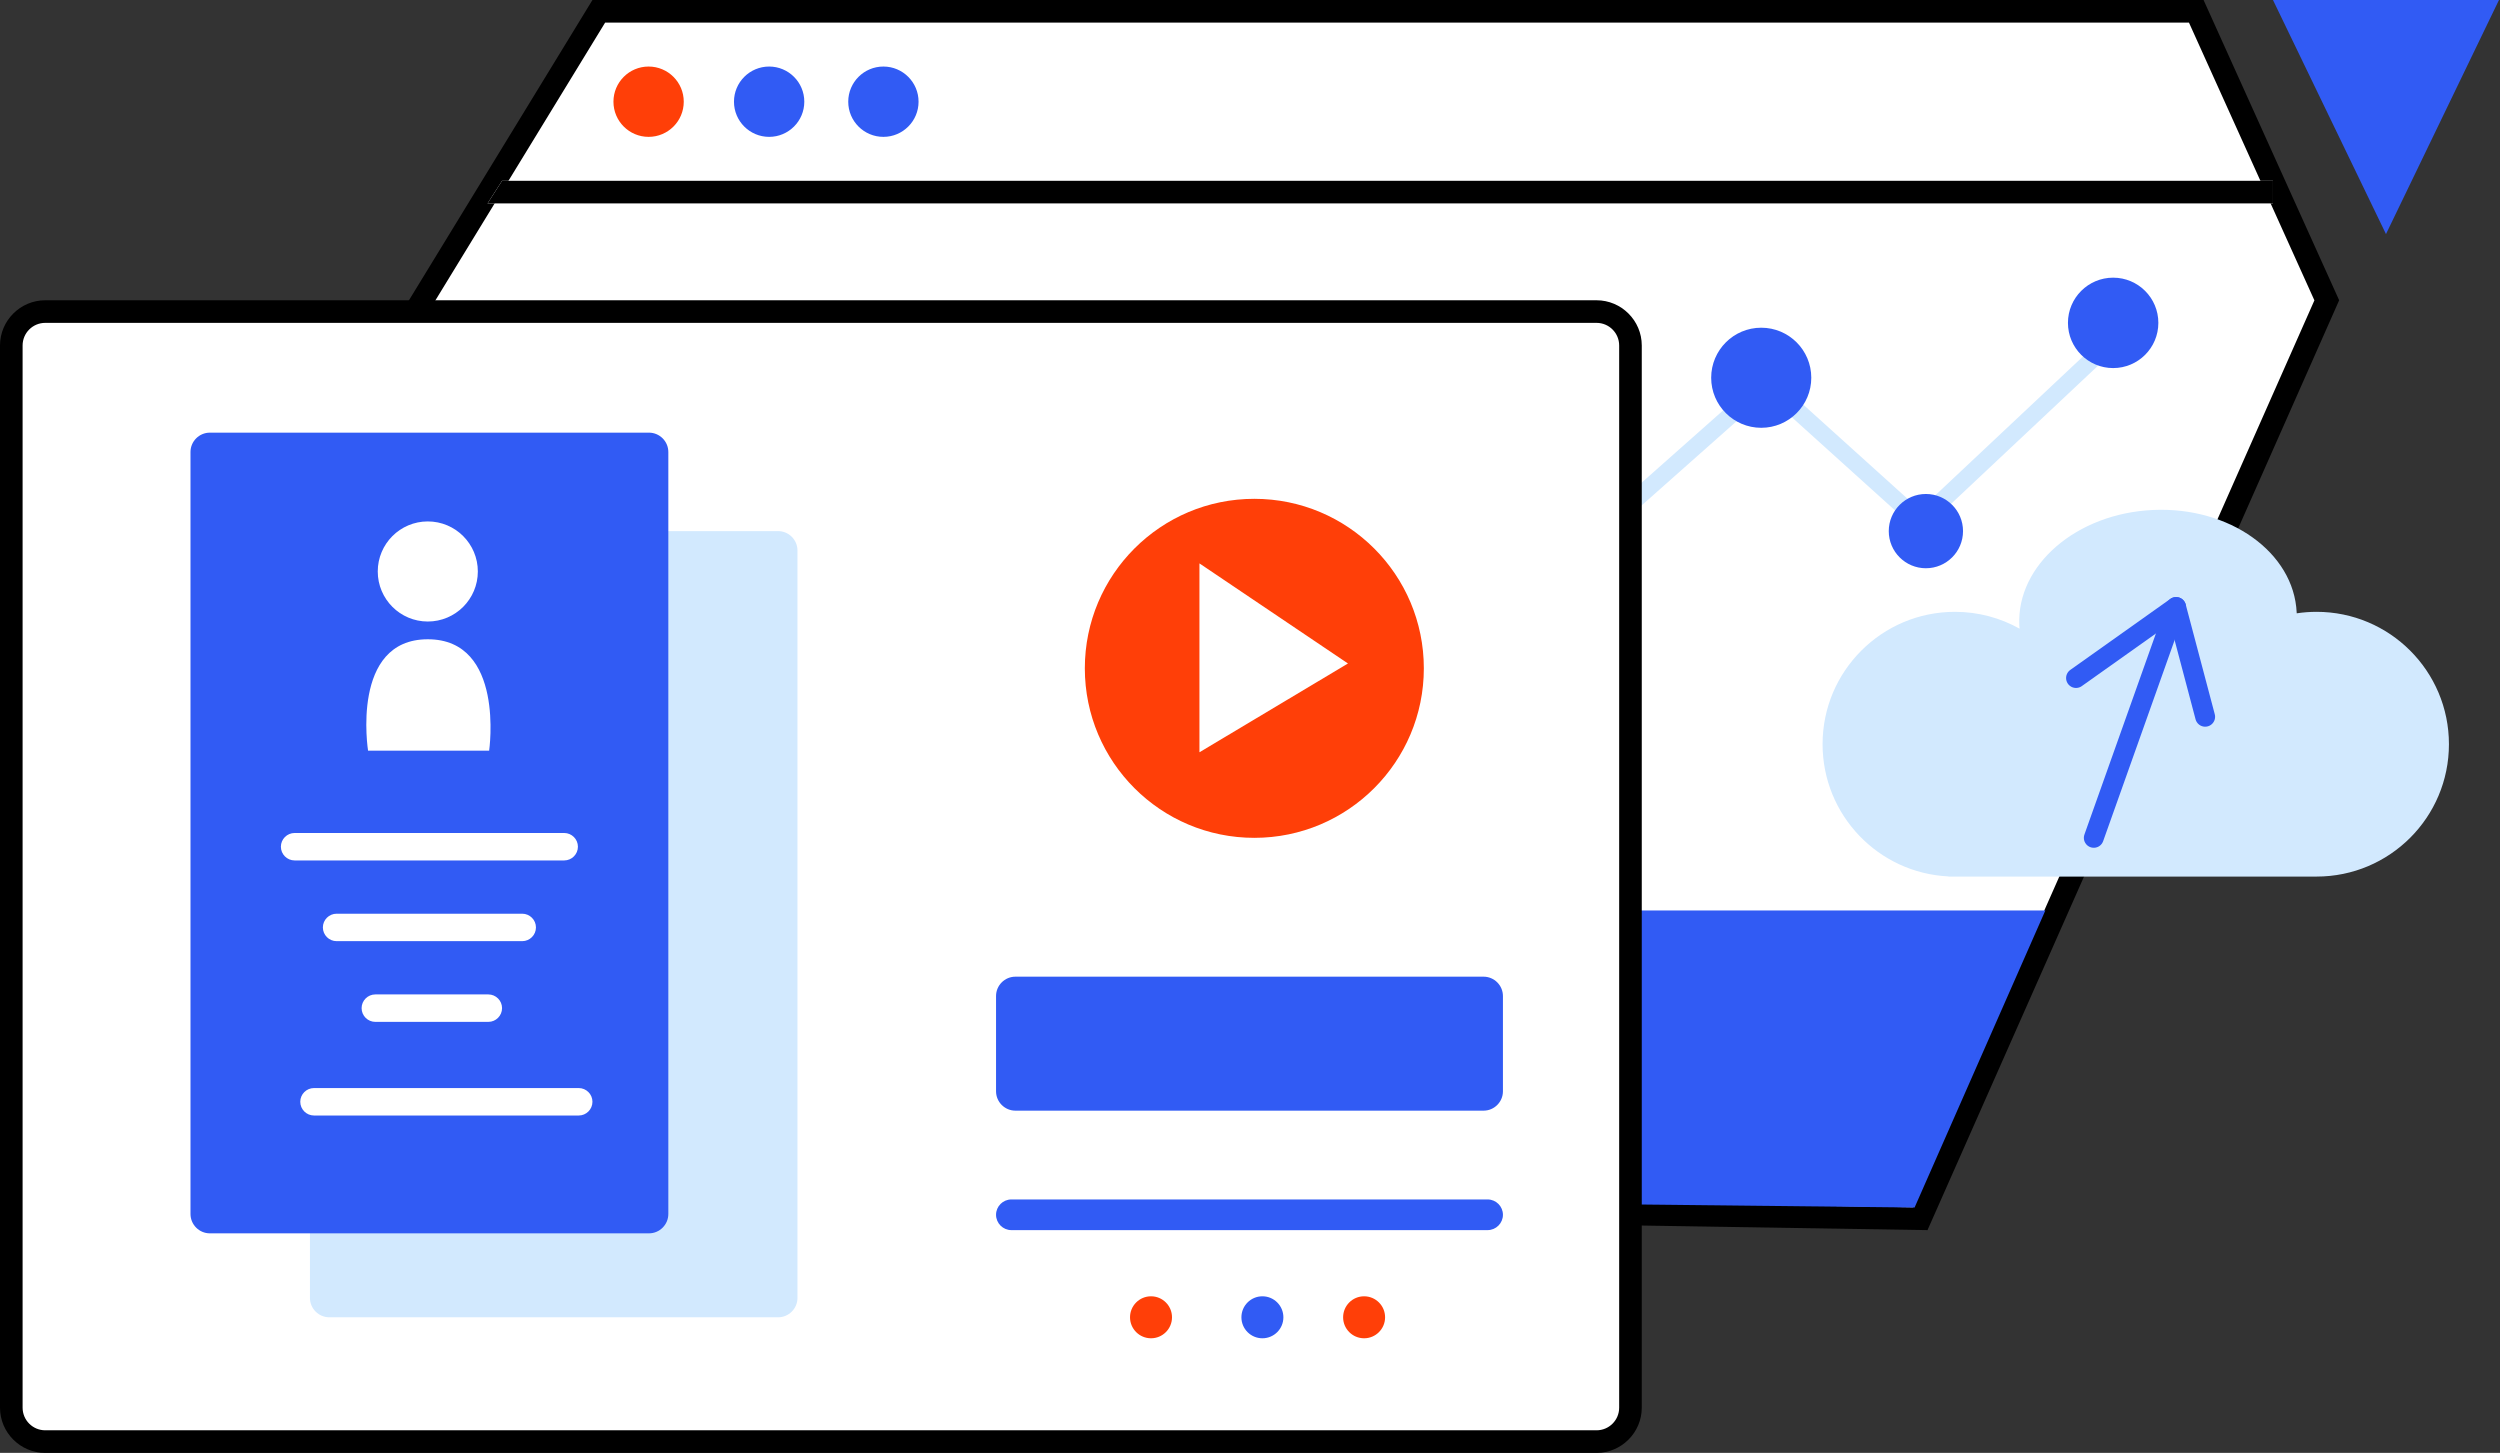 <?xml version="1.0" standalone="no"?><!DOCTYPE svg PUBLIC "-//W3C//DTD SVG 1.1//EN" "http://www.w3.org/Graphics/SVG/1.1/DTD/svg11.dtd"><svg height="1024" node-id="1" sillyvg="true" template-height="1024" template-width="1762" version="1.1" viewBox="0 0 1762 1024" width="1762" xmlns="http://www.w3.org/2000/svg" xmlns:xlink="http://www.w3.org/1999/xlink"><rect x="0" y="0" width="1762" height="1024" fill="#333333" stroke="none"/><defs node-id="40"></defs><path d="M 12.12 837.60 L 261.94 269.94 L 422.03 7.96 L 1547.92 7.96 L 1639.92 211.66 L 1353.36 858.94 L 12.12 837.60 Z" fill="#ffffff" fill-rule="nonzero" node-id="42" stroke="none" target-height="850.974" target-width="1627.798" target-x="12.122" target-y="7.965"></path><path d="M 1542.78 15.93 L 1631.19 211.69 L 1348.21 850.89 L 24.24 829.82 L 269.01 273.64 L 426.50 15.93 L 1542.78 15.93 Z M 1553.07 0.00 L 417.56 0.00 L 254.86 266.24 L 0.00 845.37 L 1358.51 866.99 L 1648.64 211.63 L 1553.07 0.00 Z" fill="#000000" fill-rule="nonzero" node-id="44" stroke="none" target-height="866.987" target-width="1648.64" target-x="0" target-y="0"></path><path d="M 1441.56 641.71 L 1036.52 641.71 L 1036.52 847.65 L 1349.40 851.06 L 1441.56 641.71 Z" fill="#315bf4" fill-rule="nonzero" node-id="46" stroke="none" target-height="209.351" target-width="405.04" target-x="1036.52" target-y="641.709"></path><path d="M 1117.30 383.43 L 1237.90 276.48" fill="none" node-id="48" stroke="#d2e9fe" stroke-linecap="butt" stroke-width="12" target-height="106.952" target-width="120.6" target-x="1117.3" target-y="276.48"></path><path d="M 1256.11 279.89 L 1349.40 364.09" fill="none" node-id="50" stroke="#d2e9fe" stroke-linecap="butt" stroke-width="12" target-height="84.195" target-width="93.29" target-x="1256.11" target-y="279.895"></path><path d="M 1366.47 354.99 L 1480.25 248.04" fill="none" node-id="52" stroke="#d2e9fe" stroke-linecap="butt" stroke-width="12" target-height="106.951" target-width="113.78" target-x="1366.47" target-y="248.037"></path><path d="M 1103.64 413.01 C 1116.21 413.01 1126.40 402.83 1126.40 390.26 C 1126.40 377.69 1116.21 367.50 1103.64 367.50 C 1091.08 367.50 1080.89 377.69 1080.89 390.26 C 1080.89 402.83 1091.08 413.01 1103.64 413.01 Z" fill="#315bf4" fill-rule="nonzero" node-id="54" stroke="none" target-height="45.511" target-width="45.51" target-x="1080.89" target-y="367.504"></path><path d="M 1241.32 301.51 C 1260.80 301.51 1276.59 285.72 1276.59 266.24 C 1276.59 246.76 1260.80 230.97 1241.32 230.97 C 1221.84 230.97 1206.04 246.76 1206.04 266.24 C 1206.04 285.72 1221.84 301.51 1241.32 301.51 Z" fill="#315bf4" fill-rule="nonzero" node-id="56" stroke="none" target-height="70.542" target-width="70.55" target-x="1206.04" target-y="230.971"></path><path d="M 1357.37 400.50 C 1371.82 400.50 1383.54 388.78 1383.54 374.33 C 1383.54 359.88 1371.82 348.16 1357.37 348.16 C 1342.92 348.16 1331.20 359.88 1331.20 374.33 C 1331.20 388.78 1342.92 400.50 1357.37 400.50 Z" fill="#315bf4" fill-rule="nonzero" node-id="58" stroke="none" target-height="52.338" target-width="52.34" target-x="1331.2" target-y="348.162"></path><path d="M 1489.35 259.42 C 1506.95 259.42 1521.21 245.15 1521.21 227.56 C 1521.21 209.96 1506.95 195.70 1489.35 195.70 C 1471.76 195.70 1457.49 209.96 1457.49 227.56 C 1457.49 245.15 1471.76 259.42 1489.35 259.42 Z" fill="#315bf4" fill-rule="nonzero" node-id="60" stroke="none" target-height="63.716" target-width="63.72" target-x="1457.49" target-y="195.699"></path><path d="M 31.86 1016.04 C 18.68 1016.04 7.96 1005.32 7.96 992.14 L 7.96 243.49 C 7.96 230.31 18.68 219.59 31.86 219.59 L 1125.26 219.59 C 1138.44 219.59 1149.16 230.31 1149.16 243.49 L 1149.16 992.14 C 1149.16 1005.32 1138.44 1016.04 1125.26 1016.04 L 31.86 1016.04 Z" fill="#ffffff" fill-rule="nonzero" node-id="62" stroke="none" target-height="796.448" target-width="1141.196" target-x="7.964" target-y="219.592"></path><path d="M 1125.26 227.56 C 1134.05 227.56 1141.19 234.70 1141.19 243.49 L 1141.19 992.14 C 1141.19 1000.93 1134.05 1008.07 1125.26 1008.07 L 31.86 1008.07 C 23.07 1008.07 15.93 1000.93 15.93 992.14 L 15.93 243.49 C 15.93 234.70 23.07 227.56 31.86 227.56 L 1125.26 227.56 Z M 1125.26 211.63 L 31.86 211.63 C 14.34 211.63 0.00 225.96 0.00 243.49 L 0.00 992.14 C 0.00 1009.66 14.34 1024.00 31.86 1024.00 L 1125.26 1024.00 C 1142.78 1024.00 1157.12 1009.66 1157.12 992.14 L 1157.12 243.49 C 1157.12 225.96 1142.78 211.63 1125.26 211.63 Z" fill="#000000" fill-rule="nonzero" node-id="64" stroke="none" target-height="812.373" target-width="1157.12" target-x="0" target-y="211.627"></path><path d="M 457.13 96.46 C 470.82 96.46 481.91 85.37 481.91 71.68 C 481.91 58.00 470.82 46.90 457.13 46.90 C 443.45 46.90 432.36 58.00 432.36 71.68 C 432.36 85.37 443.45 96.46 457.13 96.46 Z" fill="#ff3f08" fill-rule="nonzero" node-id="66" stroke="none" target-height="49.557" target-width="49.557" target-x="432.356" target-y="46.902"></path><path d="M 542.09 96.46 C 555.77 96.46 566.87 85.37 566.87 71.68 C 566.87 58.00 555.77 46.90 542.09 46.90 C 528.40 46.90 517.31 58.00 517.31 71.68 C 517.31 85.37 528.40 96.46 542.09 96.46 Z" fill="#315bf4" fill-rule="nonzero" node-id="68" stroke="none" target-height="49.557" target-width="49.557" target-x="517.309" target-y="46.902"></path><path d="M 622.62 96.46 C 636.30 96.46 647.40 85.37 647.40 71.68 C 647.40 58.00 636.30 46.90 622.62 46.90 C 608.93 46.90 597.84 58.00 597.84 71.68 C 597.84 85.37 608.93 96.46 622.62 96.46 Z" fill="#315bf4" fill-rule="nonzero" node-id="70" stroke="none" target-height="49.557" target-width="49.557" target-x="597.839" target-y="46.902"></path><path d="M 232.11 374.33 L 548.41 374.33 C 555.92 374.33 562.06 380.47 562.06 387.98 L 562.06 914.77 C 562.06 922.28 555.92 928.43 548.41 928.43 L 232.11 928.43 C 224.60 928.43 218.45 922.28 218.45 914.77 L 218.45 387.98 C 218.45 380.47 224.60 374.33 232.11 374.33 Z" fill="#d2e9fe" fill-rule="nonzero" node-id="72" stroke="none" target-height="554.098" target-width="343.609" target-x="218.453" target-y="374.33"></path><path d="M 457.39 869.26 L 147.91 869.26 C 140.40 869.26 134.26 863.12 134.26 855.61 L 134.26 318.58 C 134.26 311.07 140.40 304.93 147.91 304.93 L 457.39 304.93 C 464.90 304.93 471.04 311.07 471.04 318.58 L 471.04 855.61 C 471.04 863.12 464.90 869.26 457.39 869.26 Z" fill="#315bf4" fill-rule="nonzero" node-id="74" stroke="none" target-height="564.338" target-width="336.782" target-x="134.258" target-y="304.926"></path><path d="M 301.51 438.05 C 320.99 438.05 336.78 422.25 336.78 402.77 C 336.78 383.30 320.99 367.50 301.51 367.50 C 282.03 367.50 266.24 383.30 266.24 402.77 C 266.24 422.25 282.03 438.05 301.51 438.05 Z" fill="#ffffff" fill-rule="nonzero" node-id="76" stroke="none" target-height="70.542" target-width="70.542" target-x="266.24" target-y="367.504"></path><path d="M 259.41 529.07 C 259.41 529.07 246.90 450.56 301.51 450.56 C 356.12 450.56 344.75 529.07 344.75 529.07 L 259.41 529.07 Z" fill="#ffffff" fill-rule="nonzero" node-id="78" stroke="none" target-height="78.506" target-width="109.226" target-x="246.898" target-y="450.561"></path><path d="M 207.64 587.09 L 397.65 587.09 C 402.97 587.09 407.32 591.45 407.32 596.76 C 407.32 602.08 402.97 606.44 397.65 606.44 L 207.64 606.44 C 202.32 606.44 197.97 602.08 197.97 596.76 C 197.97 591.45 202.32 587.09 207.64 587.09 Z" fill="#ffffff" fill-rule="nonzero" node-id="80" stroke="none" target-height="19.342" target-width="209.351" target-x="197.973" target-y="587.094"></path><path d="M 237.23 643.98 L 368.07 643.98 C 373.39 643.98 377.74 648.34 377.74 653.65 C 377.74 658.98 373.39 663.33 368.07 663.33 L 237.23 663.33 C 231.91 663.33 227.56 658.98 227.56 653.65 C 227.56 648.34 231.91 643.98 237.23 643.98 Z" fill="#ffffff" fill-rule="nonzero" node-id="82" stroke="none" target-height="19.343" target-width="150.186" target-x="227.556" target-y="643.984"></path><path d="M 264.53 700.87 L 344.18 700.87 C 349.50 700.87 353.85 705.23 353.85 710.54 C 353.85 715.86 349.50 720.22 344.18 720.22 L 264.53 720.22 C 259.21 720.22 254.86 715.86 254.86 710.54 C 254.86 705.23 259.21 700.87 264.53 700.87 Z" fill="#ffffff" fill-rule="nonzero" node-id="84" stroke="none" target-height="19.342" target-width="98.987" target-x="254.862" target-y="700.873"></path><path d="M 221.30 766.86 L 407.89 766.86 C 413.21 766.86 417.56 771.22 417.56 776.53 C 417.56 781.85 413.21 786.21 407.89 786.21 L 221.30 786.21 C 215.98 786.21 211.63 781.85 211.63 776.53 C 211.63 771.22 215.98 766.86 221.30 766.86 Z" fill="#ffffff" fill-rule="nonzero" node-id="86" stroke="none" target-height="19.343" target-width="205.937" target-x="211.627" target-y="766.863"></path><path d="M 884.05 590.51 C 950.03 590.51 1003.52 537.02 1003.52 471.04 C 1003.52 405.06 950.03 351.57 884.05 351.57 C 818.07 351.57 764.59 405.06 764.59 471.04 C 764.59 537.02 818.07 590.51 884.05 590.51 Z" fill="#ff3f08" fill-rule="nonzero" node-id="88" stroke="none" target-height="238.934" target-width="238.933" target-x="764.587" target-y="351.572"></path><path d="M 845.37 530.20 L 845.37 397.08 L 950.04 467.63 L 845.37 530.20 Z" fill="#ffffff" fill-rule="nonzero" node-id="90" stroke="none" target-height="133.12" target-width="104.675" target-x="845.369" target-y="397.084"></path><path d="M 715.66 688.36 L 1045.62 688.36 C 1053.13 688.36 1059.27 694.50 1059.27 702.01 L 1059.27 769.14 C 1059.27 776.65 1053.13 782.79 1045.62 782.79 L 715.66 782.79 C 708.15 782.79 702.01 776.65 702.01 769.14 L 702.01 702.01 C 702.01 694.50 708.15 688.36 715.66 688.36 Z" fill="#315bf4" fill-rule="nonzero" node-id="92" stroke="none" target-height="94.436" target-width="357.261" target-x="702.009" target-y="688.355"></path><path d="M 1048.46 866.99 L 712.82 866.99 C 706.87 866.99 702.01 862.12 702.01 856.18 C 702.01 850.23 706.87 845.37 712.82 845.37 L 1048.46 845.37 C 1054.41 845.37 1059.27 850.23 1059.27 856.18 C 1059.27 862.12 1054.41 866.99 1048.46 866.99 Z" fill="#315bf4" fill-rule="nonzero" node-id="94" stroke="none" target-height="21.618" target-width="357.261" target-x="702.009" target-y="845.367"></path><path d="M 811.24 943.22 C 819.40 943.22 826.03 936.60 826.03 928.43 C 826.03 920.26 819.40 913.63 811.24 913.63 C 803.07 913.63 796.44 920.26 796.44 928.43 C 796.44 936.60 803.07 943.22 811.24 943.22 Z" fill="#ff3f08" fill-rule="nonzero" node-id="96" stroke="none" target-height="29.582" target-width="29.583" target-x="796.444" target-y="913.635"></path><path d="M 889.74 943.22 C 897.91 943.22 904.53 936.60 904.53 928.43 C 904.53 920.26 897.91 913.63 889.74 913.63 C 881.57 913.63 874.95 920.26 874.95 928.43 C 874.95 936.60 881.57 943.22 889.74 943.22 Z" fill="#315bf4" fill-rule="nonzero" node-id="98" stroke="none" target-height="29.582" target-width="29.582" target-x="874.951" target-y="913.635"></path><path d="M 961.42 943.22 C 969.59 943.22 976.21 936.60 976.21 928.43 C 976.21 920.26 969.59 913.63 961.42 913.63 C 953.25 913.63 946.63 920.26 946.63 928.43 C 946.63 936.60 953.25 943.22 961.42 943.22 Z" fill="#ff3f08" fill-rule="nonzero" node-id="100" stroke="none" target-height="29.582" target-width="29.582" target-x="946.631" target-y="913.635"></path><path d="M 1632.71 431.22 C 1627.95 431.22 1623.28 431.58 1618.72 432.27 C 1618.71 432.09 1618.71 431.92 1618.70 431.74 C 1616.76 389.34 1571.43 356.96 1517.45 359.43 C 1463.46 361.89 1421.27 398.27 1423.21 440.67 C 1423.24 441.49 1423.33 442.29 1423.40 443.10 C 1409.92 435.54 1394.39 431.22 1377.85 431.22 C 1326.32 431.22 1284.55 472.99 1284.55 524.51 C 1284.55 574.52 1323.89 615.32 1373.30 617.70 L 1373.30 617.81 L 1632.71 617.81 C 1684.24 617.81 1726.01 576.04 1726.01 524.52 C 1726.01 472.99 1684.24 431.22 1632.71 431.22 Z" fill="#d2e9fe" fill-rule="nonzero" node-id="102" stroke="none" target-height="260.851" target-width="441.46" target-x="1284.55" target-y="356.963"></path><path d="M 1530.31 436.91 L 1475.70 590.51" fill="none" node-id="104" stroke="#315bf4" stroke-linecap="round" stroke-width="14" target-height="153.6" target-width="54.61" target-x="1475.7" target-y="436.908"></path><path d="M 1463.18 477.87 L 1533.72 427.81" fill="none" node-id="106" stroke="#315bf4" stroke-linecap="round" stroke-width="14" target-height="50.062" target-width="70.54" target-x="1463.18" target-y="427.807"></path><path d="M 1554.20 505.18 L 1533.72 427.81" fill="none" node-id="108" stroke="#315bf4" stroke-linecap="round" stroke-width="14" target-height="77.369" target-width="20.48" target-x="1533.72" target-y="427.807"></path><path d="M 1681.64 164.98 L 1601.99 0.00 L 1761.28 0.00 L 1681.64 164.98 Z" fill="#315bf4" fill-rule="nonzero" node-id="110" stroke="none" target-height="164.978" target-width="159.29" target-x="1601.99" target-y="0"></path><path d="M 1601.99 143.36 L 343.61 143.36 L 353.85 127.43 L 1601.99 127.43 L 1601.99 143.36 Z" fill="#ffffff" fill-rule="nonzero" node-id="112" stroke="none" target-height="15.929" target-width="1258.381" target-x="343.609" target-y="127.43"></path><path d="M 1601.99 127.43 L 353.85 127.43 L 343.61 143.36 L 1601.99 143.36 L 1601.99 127.43 Z" fill="#000000" fill-rule="nonzero" node-id="114" stroke="none" target-height="15.929" target-width="1258.381" target-x="343.609" target-y="127.43"></path></svg>